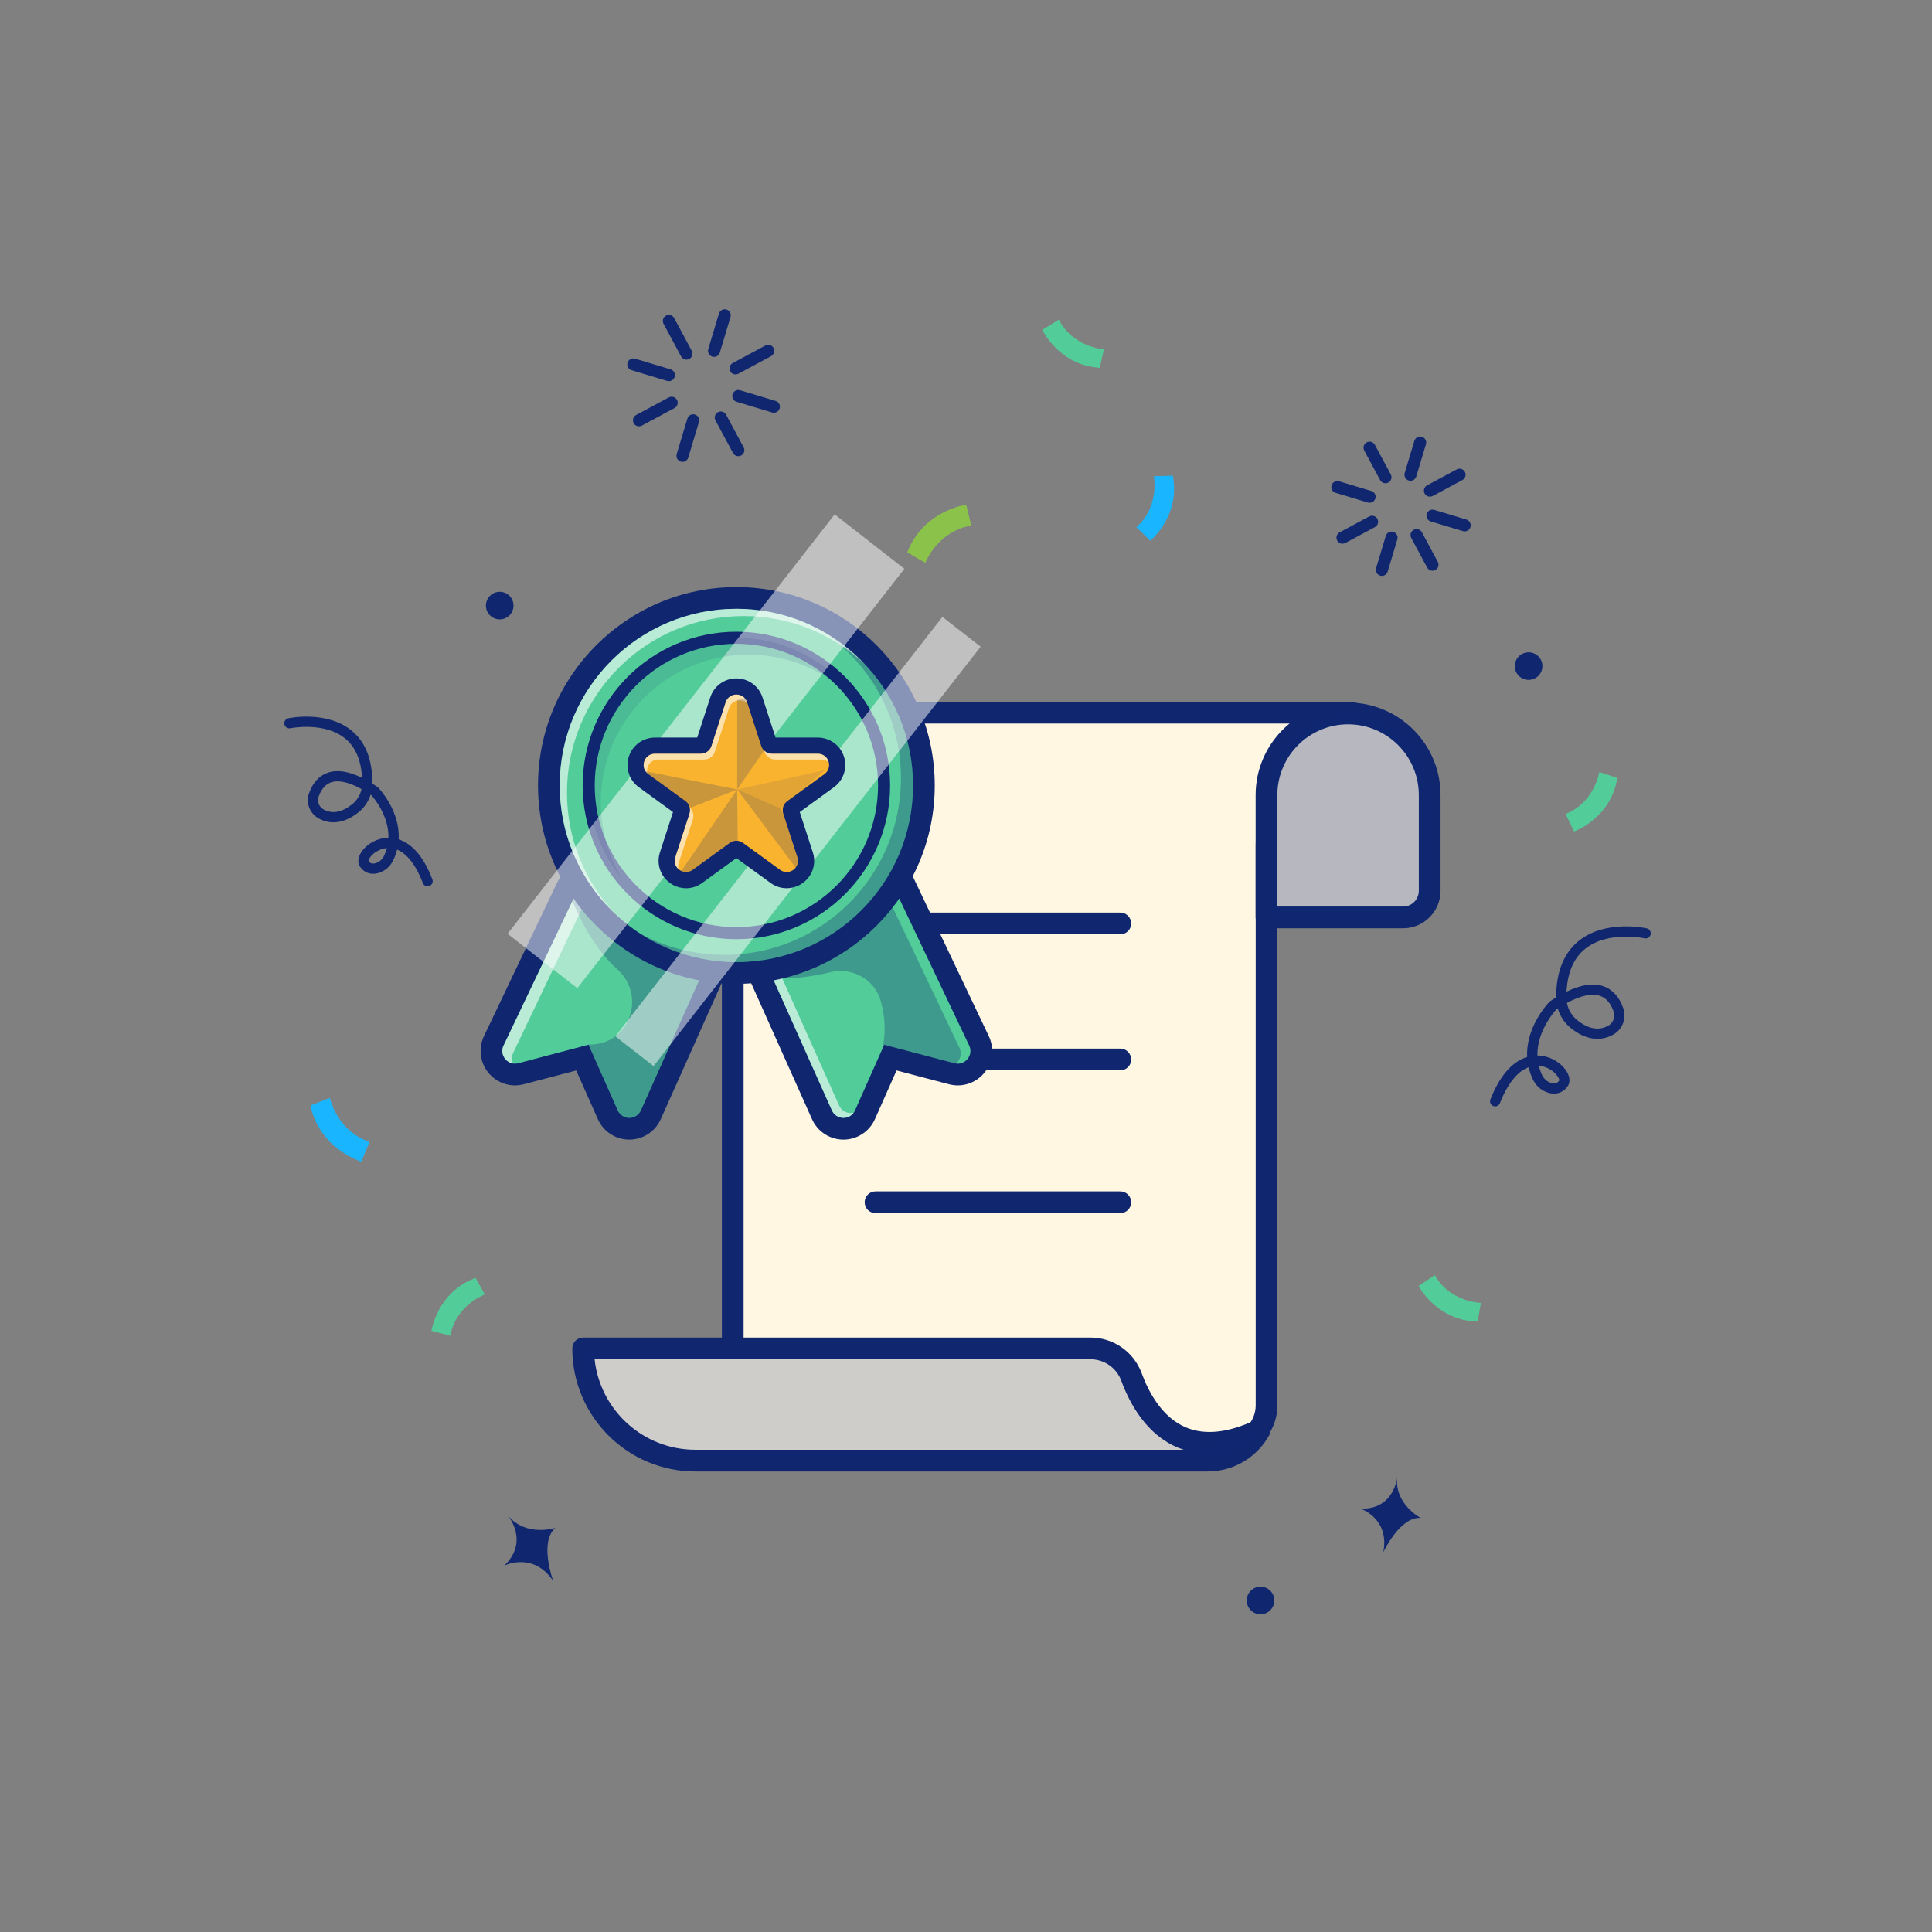 <svg width="202" height="202" viewBox="0 0 202 202" fill="none" xmlns="http://www.w3.org/2000/svg">
<rect x="0" y="0" width="202" height="202" fill="#808080" stroke="none"/>
<path d="M76.611 148.45V86.801C76.611 80.015 82.112 74.514 88.897 74.514H141.304L136.827 78.509C135.442 79.745 134.334 81.259 133.576 82.953C132.817 84.647 132.425 86.482 132.425 88.337V146.933C132.425 148.09 131.965 149.199 131.148 150.016C130.33 150.834 129.221 151.293 128.064 151.293H85.853L76.611 148.45Z" fill="#FFF7E1"/>
<path d="M128.064 152.43H85.853C85.74 152.43 85.627 152.413 85.519 152.379L76.277 149.536C76.044 149.464 75.841 149.32 75.697 149.125C75.552 148.929 75.475 148.693 75.475 148.45V86.801C75.475 79.4 81.496 73.378 88.897 73.378H141.304C141.535 73.378 141.759 73.448 141.949 73.579C142.139 73.709 142.284 73.894 142.366 74.109C142.448 74.325 142.463 74.56 142.408 74.783C142.354 75.007 142.233 75.209 142.061 75.362L137.584 79.357C136.319 80.486 135.307 81.87 134.614 83.418C133.921 84.965 133.562 86.642 133.561 88.337V146.933C133.56 148.39 132.98 149.787 131.949 150.818C130.919 151.848 129.522 152.428 128.064 152.43ZM86.024 150.157H128.064C128.919 150.156 129.739 149.816 130.343 149.212C130.948 148.607 131.288 147.788 131.289 146.933V88.337C131.29 86.322 131.716 84.329 132.54 82.489C133.364 80.649 134.567 79.004 136.071 77.661L138.324 75.651H88.897C82.749 75.651 77.747 80.653 77.747 86.801V147.61L86.024 150.157Z" fill="#102770"/>
<path d="M117.133 97.689H91.54C91.239 97.689 90.95 97.569 90.737 97.356C90.524 97.143 90.404 96.854 90.404 96.553C90.404 96.251 90.524 95.962 90.737 95.749C90.95 95.536 91.239 95.416 91.54 95.416H117.133C117.435 95.416 117.724 95.536 117.937 95.749C118.15 95.962 118.269 96.251 118.269 96.553C118.269 96.854 118.15 97.143 117.937 97.356C117.724 97.569 117.435 97.689 117.133 97.689ZM117.133 111.907H91.54C91.239 111.907 90.95 111.788 90.737 111.575C90.524 111.362 90.404 111.073 90.404 110.771C90.404 110.47 90.524 110.181 90.737 109.968C90.95 109.755 91.239 109.635 91.54 109.635H117.133C117.435 109.635 117.724 109.755 117.937 109.968C118.15 110.181 118.269 110.47 118.269 110.771C118.269 111.073 118.15 111.362 117.937 111.575C117.724 111.788 117.435 111.907 117.133 111.907ZM117.133 126.837H91.54C91.239 126.837 90.95 126.717 90.737 126.504C90.524 126.291 90.404 126.002 90.404 125.7C90.404 125.399 90.524 125.11 90.737 124.897C90.95 124.684 91.239 124.564 91.54 124.564H117.133C117.435 124.564 117.724 124.684 117.937 124.897C118.15 125.11 118.269 125.399 118.269 125.7C118.269 126.002 118.15 126.291 117.937 126.504C117.724 126.717 117.435 126.837 117.133 126.837Z" fill="#102770"/>
<path d="M132.418 95.922H146.698C147.064 95.922 147.425 95.85 147.763 95.71C148.1 95.571 148.407 95.366 148.665 95.108C148.924 94.849 149.128 94.543 149.268 94.205C149.408 93.868 149.48 93.506 149.48 93.141V83.126C149.48 82.005 149.259 80.896 148.831 79.861C148.402 78.826 147.774 77.886 146.981 77.093C146.189 76.301 145.249 75.673 144.214 75.244C143.179 74.815 142.069 74.595 140.949 74.595H140.949C139.829 74.595 138.719 74.815 137.684 75.244C136.649 75.673 135.709 76.301 134.917 77.093C134.124 77.886 133.496 78.826 133.067 79.861C132.639 80.896 132.418 82.005 132.418 83.126V95.922Z" fill="#FFF7E1"/>
<path d="M146.698 97.058H132.418C132.269 97.058 132.121 97.029 131.983 96.972C131.845 96.915 131.72 96.831 131.615 96.726C131.509 96.62 131.425 96.495 131.368 96.357C131.311 96.219 131.282 96.072 131.282 95.922V83.126C131.282 77.795 135.618 73.458 140.949 73.458C146.28 73.458 150.616 77.795 150.616 83.126V93.141C150.615 94.179 150.202 95.175 149.467 95.91C148.733 96.644 147.737 97.057 146.698 97.058ZM133.554 94.786H146.698C147.134 94.785 147.553 94.612 147.861 94.304C148.17 93.995 148.343 93.577 148.344 93.141V83.126C148.344 79.048 145.027 75.731 140.949 75.731C136.872 75.731 133.554 79.048 133.554 83.126V94.786Z" fill="#102770"/>
<path d="M131.707 149.516C123.292 153.476 119.703 147.786 118.298 143.964C117.978 143.091 117.398 142.337 116.636 141.804C115.874 141.271 114.966 140.985 114.036 140.985H60.971V140.985C60.971 147.463 66.223 152.715 72.701 152.715H126.27C127.379 152.715 128.468 152.419 129.424 151.856C130.38 151.294 131.168 150.486 131.707 149.516Z" fill="#FFF7E1"/>
<path d="M126.27 153.852H72.701C65.606 153.852 59.835 148.08 59.835 140.985C59.835 140.836 59.864 140.688 59.921 140.55C59.978 140.412 60.062 140.287 60.167 140.182C60.273 140.076 60.398 139.992 60.536 139.935C60.674 139.878 60.822 139.849 60.971 139.849H114.036C115.198 139.852 116.331 140.211 117.283 140.876C118.236 141.542 118.962 142.483 119.365 143.573C120.109 145.599 121.526 148.231 124.046 149.265C126.005 150.069 128.42 149.808 131.223 148.488C131.441 148.386 131.685 148.355 131.921 148.4C132.157 148.446 132.373 148.565 132.537 148.74C132.701 148.916 132.806 149.139 132.835 149.377C132.864 149.616 132.817 149.858 132.7 150.068C132.063 151.214 131.131 152.17 130 152.835C128.87 153.5 127.582 153.851 126.27 153.852ZM62.168 142.121C62.736 147.431 67.243 151.579 72.701 151.579H123.758C123.564 151.516 123.372 151.445 123.183 151.368C119.898 150.02 118.134 146.811 117.232 144.356C116.99 143.702 116.555 143.138 115.984 142.738C115.413 142.339 114.733 142.124 114.036 142.121H62.168Z" fill="#102770"/>
<path opacity="0.3" d="M132.418 95.922H146.698C147.064 95.922 147.425 95.85 147.763 95.71C148.1 95.571 148.407 95.366 148.665 95.108C148.924 94.849 149.128 94.543 149.268 94.205C149.408 93.868 149.48 93.506 149.48 93.141V83.126C149.48 82.005 149.259 80.896 148.831 79.861C148.402 78.826 147.774 77.886 146.981 77.093C146.189 76.301 145.249 75.673 144.214 75.244C143.179 74.815 142.069 74.595 140.949 74.595H140.949C139.829 74.595 138.719 74.815 137.684 75.244C136.649 75.673 135.709 76.301 134.917 77.093C134.124 77.886 133.496 78.826 133.067 79.861C132.639 80.896 132.418 82.005 132.418 83.126V95.922Z" fill="#102770"/>
<path opacity="0.2" d="M131.707 149.516C123.292 153.476 119.703 147.786 118.298 143.964C117.978 143.091 117.398 142.337 116.636 141.804C115.874 141.271 114.966 140.985 114.036 140.985H60.971V140.985C60.971 147.463 66.223 152.715 72.701 152.715H126.27C127.379 152.715 128.468 152.419 129.424 151.856C130.38 151.294 131.168 150.486 131.707 149.516Z" fill="#102770"/>
<path d="M65.796 118.014C65.319 118.018 64.852 117.881 64.451 117.621C64.051 117.361 63.737 116.989 63.546 116.552L60.89 110.575L54.477 112.263C54.269 112.318 54.055 112.345 53.84 112.346C53.425 112.344 53.017 112.237 52.655 112.036C52.292 111.834 51.986 111.544 51.765 111.193C51.544 110.842 51.416 110.44 51.391 110.026C51.367 109.612 51.447 109.198 51.626 108.824L59.322 92.683C59.444 92.427 59.658 92.225 59.922 92.119C60.185 92.012 60.479 92.008 60.745 92.108L75.236 97.523C75.382 97.578 75.515 97.661 75.626 97.769C75.738 97.876 75.827 98.006 75.887 98.149C75.947 98.292 75.977 98.446 75.975 98.601C75.973 98.757 75.939 98.91 75.876 99.052L68.044 116.557C67.853 116.993 67.538 117.364 67.139 117.623C66.739 117.882 66.273 118.018 65.796 118.014H65.796Z" fill="#52CC99"/>
<path d="M60.348 93.172L74.839 98.588L67.007 116.093C66.903 116.327 66.732 116.526 66.517 116.665C66.302 116.804 66.051 116.878 65.795 116.878C65.539 116.878 65.288 116.803 65.073 116.663C64.858 116.523 64.689 116.324 64.585 116.09L61.536 109.23L54.187 111.164C54.074 111.194 53.957 111.209 53.84 111.21C52.911 111.21 52.22 110.22 52.652 109.311L60.348 93.172ZM60.348 90.9C59.919 90.9 59.498 91.021 59.135 91.25C58.772 91.48 58.481 91.807 58.296 92.194L50.6 108.333C50.34 108.881 50.221 109.486 50.257 110.092C50.292 110.698 50.481 111.285 50.804 111.799C51.127 112.312 51.575 112.736 52.106 113.03C52.636 113.325 53.233 113.48 53.84 113.482C54.152 113.482 54.464 113.441 54.766 113.361L60.244 111.92L62.508 117.013C62.79 117.649 63.251 118.189 63.834 118.568C64.416 118.947 65.097 119.149 65.792 119.15C66.487 119.151 67.168 118.951 67.752 118.573C68.336 118.195 68.797 117.656 69.082 117.021L76.913 99.516C77.04 99.232 77.107 98.926 77.111 98.615C77.115 98.305 77.055 97.997 76.935 97.71C76.815 97.424 76.638 97.165 76.414 96.95C76.191 96.735 75.925 96.567 75.634 96.459L61.143 91.044C60.889 90.948 60.62 90.9 60.348 90.9Z" fill="#102770"/>
<path opacity="0.6" d="M53.662 110.069L61.358 93.93L74.693 98.913L74.839 98.588L60.347 93.172L52.652 109.311C52.249 110.158 52.823 111.072 53.655 111.193C53.572 111.017 53.529 110.825 53.531 110.63C53.532 110.436 53.577 110.244 53.662 110.069Z" fill="white"/>
<path opacity="0.3" d="M60.347 93.172L59.841 94.234C60.457 95.527 61.845 98.929 64.568 101.376C67.572 104.075 65.856 109.126 61.819 109.207C61.709 109.209 61.597 109.209 61.484 109.206L61.48 109.245L61.535 109.23L64.585 116.09C65.051 117.139 66.538 117.141 67.007 116.093L74.839 98.588L60.347 93.172Z" fill="#102770"/>
<path d="M88.188 118.014C87.712 118.018 87.245 117.882 86.846 117.623C86.446 117.364 86.131 116.993 85.94 116.557L78.109 99.052C77.986 98.778 77.977 98.467 78.082 98.187C78.188 97.907 78.4 97.679 78.673 97.555L92.699 91.13C92.971 91.005 93.28 90.992 93.561 91.094C93.841 91.196 94.07 91.405 94.199 91.674L102.359 108.823C102.537 109.198 102.617 109.612 102.593 110.026C102.569 110.44 102.44 110.842 102.219 111.193C101.999 111.544 101.693 111.834 101.33 112.036C100.967 112.237 100.56 112.344 100.145 112.346C99.93 112.346 99.716 112.318 99.508 112.263L93.095 110.575L90.439 116.552C90.248 116.989 89.933 117.361 89.533 117.621C89.133 117.881 88.665 118.018 88.188 118.014Z" fill="#52CC99"/>
<path d="M93.173 92.162L101.333 109.312C101.765 110.22 101.073 111.21 100.145 111.21C100.028 111.209 99.911 111.194 99.797 111.164L92.449 109.23L89.4 116.09C89.296 116.325 89.126 116.524 88.912 116.663C88.697 116.803 88.446 116.878 88.19 116.878C87.933 116.878 87.683 116.804 87.467 116.665C87.252 116.526 87.082 116.327 86.978 116.093L79.146 98.588L93.173 92.162ZM93.171 89.889C92.845 89.89 92.523 89.96 92.226 90.096L78.199 96.522C77.655 96.771 77.231 97.226 77.019 97.786C76.808 98.347 76.827 98.969 77.072 99.516L84.903 117.021C85.187 117.656 85.649 118.195 86.233 118.573C86.816 118.951 87.497 119.151 88.192 119.151C88.888 119.15 89.568 118.947 90.151 118.568C90.734 118.189 91.194 117.649 91.477 117.014L93.74 111.92L99.219 113.362C99.521 113.441 99.832 113.482 100.145 113.482C100.752 113.48 101.348 113.325 101.879 113.031C102.409 112.737 102.857 112.313 103.18 111.8C103.503 111.286 103.692 110.699 103.727 110.094C103.763 109.488 103.645 108.883 103.385 108.335L95.225 91.186C95.04 90.798 94.749 90.47 94.385 90.241C94.022 90.011 93.601 89.889 93.171 89.889Z" fill="#102770"/>
<path opacity="0.6" d="M87.735 115.588L79.962 98.214L79.146 98.588L86.977 116.093C87.406 117.051 88.684 117.129 89.256 116.334C88.956 116.409 88.638 116.375 88.36 116.238C88.082 116.102 87.86 115.872 87.735 115.588Z" fill="white"/>
<path opacity="0.3" d="M101.459 109.958C101.461 109.93 101.464 109.902 101.464 109.874C101.464 109.902 101.461 109.93 101.459 109.958ZM101.434 110.145C101.441 110.115 101.448 110.086 101.452 110.055C101.448 110.086 101.441 110.116 101.434 110.145ZM101.357 110.395C101.343 110.429 101.326 110.462 101.308 110.495C101.326 110.462 101.343 110.429 101.357 110.395ZM101.383 110.325C101.395 110.294 101.407 110.262 101.416 110.23C101.407 110.262 101.395 110.294 101.383 110.325ZM101.449 109.688C101.453 109.714 101.453 109.739 101.456 109.764C101.453 109.739 101.453 109.714 101.449 109.688ZM99.927 111.188C100.17 111.005 100.343 110.743 100.415 110.447C100.487 110.151 100.455 109.839 100.323 109.564L92.245 92.588L79.146 98.588L80.805 102.295C81.783 102.337 84.072 102.335 86.792 101.653C89.11 101.071 91.494 102.418 92.11 104.727C92.495 106.171 92.67 107.873 92.263 109.649L92.449 109.23L99.797 111.164C100.021 111.223 100.256 111.223 100.48 111.162C100.299 111.21 100.111 111.219 99.927 111.188ZM101.406 109.5C101.412 109.521 101.415 109.542 101.421 109.562C101.415 109.542 101.412 109.521 101.406 109.5ZM100.941 110.932C100.899 110.964 100.856 110.994 100.811 111.021C100.856 110.994 100.899 110.964 100.941 110.932ZM101.211 110.652C101.235 110.619 101.258 110.585 101.279 110.55C101.258 110.585 101.235 110.619 101.211 110.652ZM100.96 110.917C100.998 110.886 101.034 110.854 101.069 110.819C101.034 110.854 100.998 110.886 100.96 110.917ZM101.094 110.794C101.125 110.761 101.155 110.727 101.182 110.691C101.154 110.727 101.125 110.761 101.094 110.794ZM100.799 111.028C100.751 111.056 100.702 111.081 100.651 111.103C100.702 111.081 100.751 111.056 100.799 111.028ZM100.645 111.105C100.592 111.128 100.537 111.146 100.481 111.162C100.537 111.147 100.592 111.128 100.645 111.105Z" fill="#102770"/>
<path d="M90.855 95.987C98.512 88.33 98.512 75.917 90.855 68.261C83.199 60.604 70.786 60.604 63.129 68.261C55.473 75.917 55.473 88.33 63.129 95.987C70.786 103.643 83.199 103.643 90.855 95.987Z" fill="#52CC99"/>
<path d="M76.992 63.655C87.192 63.655 95.461 71.924 95.461 82.124C95.461 92.324 87.192 100.592 76.992 100.592C66.792 100.592 58.523 92.324 58.523 82.124C58.523 71.924 66.792 63.655 76.992 63.655ZM76.992 61.382C65.555 61.382 56.251 70.687 56.251 82.124C56.251 93.56 65.555 102.865 76.992 102.865C88.429 102.865 97.734 93.56 97.734 82.124C97.734 70.687 88.429 61.382 76.992 61.382Z" fill="#102770"/>
<path opacity="0.3" d="M85.79 65.881C90.85 69.175 94.199 74.878 94.199 81.366C94.199 91.566 85.93 99.835 75.73 99.835C72.657 99.84 69.633 99.074 66.932 97.609C69.924 99.56 73.42 100.597 76.992 100.592C87.192 100.592 95.461 92.324 95.461 82.124C95.461 75.109 91.55 69.007 85.79 65.881Z" fill="#102770"/>
<path opacity="0.6" d="M59.281 82.881C59.281 72.681 67.55 64.412 77.75 64.412C82.463 64.407 86.999 66.211 90.421 69.452C87.054 65.885 82.285 63.655 76.992 63.655C66.792 63.655 58.523 71.924 58.523 82.124C58.523 87.416 60.753 92.186 64.321 95.553C61.08 92.13 59.276 87.595 59.281 82.881Z" fill="white"/>
<path d="M76.992 97.566C85.521 97.566 92.435 90.652 92.435 82.124C92.435 73.595 85.521 66.681 76.992 66.681C68.464 66.681 61.55 73.595 61.55 82.124C61.55 90.652 68.464 97.566 76.992 97.566Z" fill="#52CC99"/>
<path d="M76.992 98.197C68.129 98.197 60.918 90.987 60.918 82.124C60.918 73.261 68.129 66.05 76.992 66.05C85.856 66.05 93.066 73.261 93.066 82.124C93.066 90.987 85.856 98.197 76.992 98.197ZM76.992 67.312C68.825 67.312 62.181 73.957 62.181 82.124C62.181 90.291 68.825 96.935 76.992 96.935C85.159 96.935 91.804 90.291 91.804 82.124C91.804 73.957 85.159 67.312 76.992 67.312Z" fill="#102770"/>
<path opacity="0.5" d="M94.559 59.47L87.267 53.783L53.067 97.634L60.359 103.321L94.559 59.47Z" fill="url(#paint0_linear)"/>
<path opacity="0.5" d="M102.531 67.616L98.535 64.499L64.335 108.35L68.332 111.467L102.531 67.616Z" fill="url(#paint1_linear)"/>
<path opacity="0.1" d="M62.812 83.891C62.812 75.362 69.726 68.448 78.255 68.448C80.53 68.446 82.778 68.948 84.837 69.918C86.895 70.887 88.714 72.301 90.161 74.057C87.445 69.633 82.564 66.681 76.992 66.681C68.464 66.681 61.55 73.595 61.55 82.124C61.544 85.714 62.795 89.193 65.086 91.958C63.595 89.531 62.808 86.739 62.812 83.891Z" fill="#102770"/>
<path d="M71.733 92.025C71.411 92.024 71.093 91.946 70.807 91.799C70.52 91.652 70.272 91.439 70.084 91.178C69.897 90.921 69.774 90.623 69.725 90.309C69.677 89.995 69.704 89.674 69.805 89.373L71.288 84.811C71.309 84.744 71.309 84.673 71.288 84.607C71.266 84.54 71.224 84.483 71.168 84.442L67.287 81.622C66.942 81.371 66.684 81.017 66.552 80.611C66.421 80.205 66.421 79.767 66.553 79.361C66.684 78.955 66.942 78.601 67.287 78.35C67.633 78.099 68.049 77.964 68.476 77.964H73.273C73.343 77.964 73.41 77.942 73.467 77.901C73.523 77.86 73.565 77.802 73.586 77.736L75.069 73.174C75.201 72.767 75.458 72.413 75.804 72.162C76.149 71.911 76.565 71.776 76.992 71.776C77.419 71.776 77.836 71.911 78.181 72.162C78.527 72.413 78.784 72.767 78.916 73.174L80.398 77.736C80.419 77.802 80.461 77.86 80.518 77.901C80.574 77.942 80.642 77.964 80.712 77.964H85.509C85.936 77.964 86.352 78.099 86.697 78.35C87.043 78.601 87.3 78.955 87.432 79.361C87.564 79.767 87.564 80.205 87.432 80.611C87.3 81.017 87.043 81.371 86.698 81.622L82.817 84.442C82.76 84.483 82.718 84.54 82.697 84.606C82.675 84.673 82.675 84.744 82.697 84.81L84.179 89.373C84.28 89.674 84.308 89.995 84.259 90.309C84.211 90.623 84.088 90.921 83.901 91.178C83.712 91.439 83.464 91.652 83.178 91.799C82.891 91.946 82.574 92.024 82.252 92.025C81.825 92.024 81.41 91.887 81.067 91.634L77.186 88.814C77.13 88.773 77.062 88.751 76.992 88.751C76.922 88.751 76.855 88.773 76.798 88.814L72.918 91.634C72.575 91.887 72.159 92.024 71.733 92.025H71.733Z" fill="#F9B32F"/>
<path d="M76.992 72.623C77.242 72.619 77.485 72.697 77.687 72.843C77.888 72.99 78.037 73.197 78.111 73.435L79.593 77.998C79.67 78.234 79.819 78.439 80.02 78.585C80.221 78.731 80.463 78.81 80.712 78.81H85.509C86.648 78.81 87.122 80.268 86.2 80.938L82.319 83.757C82.118 83.903 81.969 84.109 81.892 84.345C81.815 84.582 81.815 84.836 81.892 85.072L83.374 89.634C83.642 90.46 82.987 91.179 82.252 91.179C82.004 91.178 81.763 91.097 81.564 90.949L77.683 88.13C77.483 87.984 77.241 87.905 76.992 87.905C76.744 87.905 76.502 87.984 76.301 88.13L72.42 90.949C72.222 91.097 71.981 91.178 71.733 91.179C70.998 91.179 70.342 90.46 70.61 89.634L72.093 85.072C72.169 84.836 72.169 84.582 72.093 84.345C72.016 84.109 71.866 83.903 71.665 83.757L67.785 80.938C66.863 80.268 67.337 78.81 68.476 78.81H73.273C73.521 78.81 73.763 78.731 73.964 78.585C74.165 78.439 74.315 78.234 74.391 77.998L75.874 73.435C75.948 73.197 76.096 72.99 76.298 72.843C76.5 72.697 76.743 72.619 76.992 72.623ZM76.992 70.93C76.386 70.929 75.795 71.12 75.305 71.476C74.814 71.833 74.45 72.335 74.264 72.912L72.897 77.117H68.476C67.87 77.117 67.28 77.309 66.79 77.665C66.299 78.021 65.935 78.523 65.747 79.1C65.56 79.676 65.56 80.297 65.748 80.873C65.935 81.449 66.3 81.951 66.79 82.307L70.367 84.906L69 89.111C68.857 89.539 68.819 89.996 68.888 90.442C68.957 90.888 69.133 91.311 69.399 91.676C69.666 92.045 70.017 92.345 70.423 92.553C70.828 92.761 71.277 92.87 71.733 92.872C72.338 92.871 72.927 92.677 73.415 92.319L76.992 89.72L80.57 92.319C81.057 92.677 81.646 92.871 82.252 92.872C82.707 92.87 83.156 92.761 83.562 92.553C83.967 92.345 84.318 92.045 84.586 91.676C84.852 91.311 85.027 90.888 85.096 90.442C85.166 89.996 85.127 89.539 84.984 89.111L83.618 84.906L87.195 82.307C87.685 81.951 88.05 81.449 88.237 80.873C88.424 80.296 88.424 79.676 88.237 79.1C88.05 78.523 87.685 78.021 87.195 77.665C86.705 77.309 86.114 77.117 85.509 77.117H81.087L79.721 72.912C79.534 72.335 79.17 71.833 78.68 71.476C78.189 71.12 77.599 70.929 76.992 70.93Z" fill="#102770"/>
<path opacity="0.6" d="M79.942 78.602C80.019 78.838 80.168 79.044 80.369 79.19C80.57 79.336 80.812 79.415 81.061 79.415H85.858C86.152 79.411 86.436 79.521 86.652 79.722C86.536 79.23 86.12 78.81 85.509 78.81H80.712C80.411 78.81 80.122 78.694 79.904 78.487L79.942 78.602ZM70.959 90.239L72.442 85.677C72.511 85.463 72.517 85.234 72.46 85.016C72.402 84.799 72.284 84.603 72.118 84.451C72.166 84.656 72.157 84.871 72.093 85.072L70.61 89.634C70.538 89.846 70.529 90.075 70.585 90.292C70.641 90.509 70.76 90.705 70.926 90.855C70.882 90.65 70.893 90.438 70.959 90.239ZM68.825 79.415H73.622C73.87 79.415 74.112 79.336 74.313 79.19C74.514 79.044 74.663 78.838 74.74 78.602L76.223 74.04C76.507 73.164 77.564 72.997 78.144 73.538L78.111 73.435C77.759 72.352 76.226 72.352 75.874 73.435L74.391 77.997C74.315 78.234 74.165 78.439 73.964 78.585C73.763 78.731 73.521 78.81 73.273 78.81H68.476C67.386 78.81 66.909 80.141 67.675 80.844C67.533 80.17 68.004 79.415 68.825 79.415Z" fill="white"/>
<path opacity="0.2" d="M77.075 73.188V82.541L79.851 78.535L77.921 72.994L77.075 73.188Z" fill="#102770"/>
<path opacity="0.2" d="M77.075 82.541L71.242 91.05L71.903 91.625L77.135 88.136L77.075 82.541Z" fill="#102770"/>
<path opacity="0.2" d="M67.358 80.614L77.075 82.541L72.256 84.427L67.358 80.614Z" fill="#102770"/>
<path opacity="0.2" d="M77.075 82.541L83.579 91.235L83.386 88.918L81.66 84.559L77.075 82.541Z" fill="#102770"/>
<path opacity="0.1" d="M77.075 82.541L86.245 80.524L81.66 84.559L77.075 82.541Z" fill="#102770"/>
<path d="M44.709 92.67C44.601 92.669 44.495 92.637 44.406 92.575C44.317 92.514 44.249 92.427 44.211 92.326C43.498 90.459 42.56 89.261 41.518 88.835C41.424 89.207 41.294 89.57 41.13 89.918C40.809 90.601 40.228 91.099 39.538 91.285C38.773 91.491 38.106 91.263 37.659 90.643C37.389 90.269 37.401 89.757 37.691 89.238C38.157 88.404 39.289 87.608 40.612 87.596C40.68 85.296 39.077 83.421 38.821 83.136C38.797 83.12 38.773 83.104 38.749 83.088C38.517 83.823 38.069 84.471 37.462 84.947C36.028 86.076 34.583 86.284 33.283 85.549C32.839 85.294 32.498 84.892 32.321 84.411C32.144 83.931 32.142 83.404 32.316 82.922C32.706 81.818 33.397 81.075 34.315 80.776C35.28 80.46 36.464 80.646 37.85 81.327C37.765 79.494 37.178 78.116 36.1 77.226C33.924 75.429 30.401 76.135 30.366 76.143C30.227 76.171 30.083 76.144 29.965 76.067C29.847 75.989 29.764 75.868 29.735 75.73C29.706 75.591 29.733 75.447 29.81 75.329C29.887 75.21 30.009 75.127 30.147 75.098C30.311 75.064 34.199 74.277 36.775 76.4C38.229 77.598 38.953 79.459 38.927 81.932C39.106 82.044 39.288 82.163 39.473 82.289C39.503 82.31 39.531 82.334 39.556 82.36C39.67 82.479 41.849 84.793 41.683 87.76C42.819 88.125 44.161 89.201 45.208 91.946C45.238 92.026 45.249 92.114 45.239 92.199C45.228 92.285 45.197 92.367 45.148 92.438C45.099 92.51 45.034 92.568 44.957 92.608C44.881 92.648 44.795 92.669 44.709 92.67ZM40.455 88.669C40.287 88.684 40.12 88.717 39.959 88.767C38.983 89.064 38.487 89.836 38.533 90.036C38.654 90.199 38.843 90.367 39.26 90.254C39.647 90.15 39.977 89.862 40.164 89.464C40.284 89.208 40.382 88.942 40.455 88.669ZM35.295 81.694C35.075 81.691 34.856 81.724 34.646 81.79C34.047 81.986 33.602 82.486 33.322 83.278C33.233 83.523 33.232 83.792 33.321 84.037C33.41 84.283 33.583 84.489 33.809 84.62C34.713 85.132 35.721 84.96 36.802 84.108C37.313 83.708 37.666 83.14 37.8 82.505C36.829 81.968 35.983 81.694 35.295 81.694ZM156.324 115.679C156.237 115.679 156.151 115.657 156.074 115.616C155.998 115.576 155.932 115.517 155.883 115.445C155.834 115.373 155.804 115.29 155.794 115.204C155.784 115.117 155.796 115.03 155.828 114.949C156.991 112.003 158.451 110.877 159.672 110.511C159.514 107.323 161.889 104.861 162.012 104.735C162.038 104.709 162.066 104.686 162.097 104.665C162.303 104.528 162.505 104.398 162.705 104.277V104.227C162.713 101.588 163.515 99.614 165.086 98.358C167.866 96.136 172.001 97.024 172.176 97.063C172.314 97.094 172.434 97.178 172.51 97.298C172.586 97.417 172.611 97.562 172.58 97.7C172.55 97.838 172.465 97.958 172.346 98.034C172.227 98.11 172.082 98.136 171.944 98.105C171.885 98.092 168.119 97.297 165.749 99.195C164.55 100.155 163.892 101.663 163.787 103.684C165.3 102.95 166.585 102.757 167.622 103.109C168.592 103.438 169.317 104.236 169.718 105.415C169.895 105.926 169.887 106.483 169.694 106.988C169.501 107.493 169.137 107.915 168.664 108.177C167.283 108.939 165.756 108.705 164.25 107.502C163.587 106.972 163.106 106.249 162.872 105.433C162.828 105.461 162.784 105.49 162.739 105.52C162.469 105.814 160.688 107.851 160.746 110.358C162.169 110.373 163.377 111.24 163.866 112.139C164.163 112.687 164.17 113.221 163.886 113.607C163.409 114.252 162.705 114.484 161.902 114.258C161.173 114.053 160.565 113.518 160.234 112.791C160.057 112.404 159.919 112.001 159.823 111.587C158.88 111.932 157.776 112.921 156.821 115.341C156.781 115.44 156.713 115.526 156.624 115.586C156.536 115.646 156.431 115.679 156.324 115.679ZM160.888 111.434C160.965 111.748 161.071 112.054 161.205 112.348C161.406 112.789 161.766 113.111 162.191 113.231C162.662 113.364 162.878 113.175 163.027 112.973C163.092 112.792 162.62 111.974 161.623 111.596C161.387 111.507 161.139 111.452 160.888 111.434ZM163.831 104.861C163.966 105.573 164.351 106.214 164.917 106.668C166.075 107.593 167.162 107.787 168.149 107.243C168.402 107.1 168.596 106.874 168.698 106.602C168.801 106.331 168.804 106.033 168.708 105.759C168.413 104.893 167.933 104.341 167.279 104.119C166.436 103.833 165.259 104.089 163.831 104.861ZM147.473 50.269C147.411 50.269 147.35 50.26 147.291 50.242C147.131 50.194 146.996 50.084 146.917 49.937C146.837 49.789 146.82 49.616 146.868 49.456L147.88 46.091C147.904 46.012 147.943 45.938 147.995 45.873C148.048 45.809 148.112 45.756 148.185 45.717C148.258 45.677 148.338 45.653 148.421 45.644C148.503 45.636 148.587 45.644 148.666 45.668C148.746 45.692 148.82 45.731 148.884 45.783C148.948 45.836 149.001 45.901 149.041 45.974C149.08 46.047 149.104 46.127 149.113 46.209C149.121 46.292 149.113 46.375 149.089 46.455L148.077 49.819C148.038 49.949 147.958 50.063 147.849 50.144C147.741 50.225 147.609 50.269 147.473 50.269ZM144.483 60.211C144.422 60.21 144.36 60.201 144.301 60.184C144.141 60.135 144.006 60.026 143.927 59.878C143.848 59.731 143.83 59.558 143.878 59.397L144.89 56.033C144.914 55.953 144.953 55.879 145.006 55.815C145.058 55.751 145.123 55.697 145.196 55.658C145.269 55.619 145.349 55.594 145.431 55.586C145.514 55.577 145.597 55.585 145.677 55.609C145.756 55.633 145.83 55.672 145.894 55.725C145.959 55.777 146.012 55.842 146.051 55.915C146.09 55.988 146.115 56.068 146.123 56.151C146.131 56.233 146.123 56.317 146.099 56.396L145.088 59.761C145.049 59.891 144.969 60.005 144.86 60.086C144.751 60.166 144.619 60.21 144.483 60.211ZM149.509 51.931C149.368 51.931 149.231 51.885 149.12 51.798C149.009 51.712 148.93 51.591 148.896 51.454C148.862 51.318 148.874 51.174 148.931 51.045C148.987 50.917 149.085 50.811 149.209 50.744L152.304 49.08C152.377 49.041 152.457 49.016 152.539 49.008C152.622 49 152.705 49.008 152.785 49.032C152.864 49.055 152.938 49.095 153.002 49.147C153.066 49.2 153.12 49.264 153.159 49.337C153.198 49.41 153.223 49.49 153.231 49.573C153.239 49.655 153.231 49.739 153.207 49.818C153.184 49.897 153.144 49.971 153.092 50.035C153.039 50.1 152.975 50.153 152.902 50.192L149.807 51.856C149.715 51.906 149.613 51.931 149.509 51.931ZM140.365 56.847C140.224 56.847 140.088 56.8 139.977 56.714C139.866 56.627 139.787 56.506 139.752 56.37C139.718 56.234 139.73 56.09 139.787 55.961C139.844 55.832 139.942 55.726 140.066 55.66L143.16 53.996C143.308 53.917 143.481 53.899 143.641 53.947C143.801 53.996 143.936 54.106 144.015 54.253C144.094 54.401 144.112 54.574 144.063 54.734C144.015 54.894 143.905 55.029 143.758 55.108L140.663 56.772C140.572 56.821 140.469 56.847 140.365 56.847ZM153.137 55.558C153.075 55.558 153.014 55.549 152.955 55.531L149.59 54.519C149.43 54.471 149.296 54.361 149.216 54.214C149.137 54.066 149.12 53.894 149.168 53.733C149.216 53.573 149.326 53.438 149.473 53.359C149.621 53.28 149.793 53.262 149.954 53.31L153.318 54.322C153.463 54.365 153.588 54.46 153.669 54.588C153.751 54.716 153.783 54.868 153.761 55.018C153.739 55.168 153.664 55.305 153.549 55.404C153.435 55.503 153.288 55.558 153.137 55.558ZM143.195 52.568C143.134 52.568 143.072 52.559 143.013 52.542L139.649 51.53C139.489 51.481 139.354 51.372 139.275 51.224C139.196 51.077 139.178 50.904 139.226 50.744C139.275 50.583 139.384 50.449 139.532 50.37C139.679 50.29 139.852 50.273 140.012 50.321L143.377 51.332C143.522 51.376 143.647 51.47 143.728 51.598C143.809 51.726 143.842 51.879 143.82 52.029C143.798 52.179 143.723 52.316 143.608 52.415C143.493 52.514 143.347 52.568 143.195 52.568ZM149.774 59.676C149.66 59.677 149.548 59.646 149.45 59.587C149.351 59.529 149.271 59.445 149.217 59.344L147.554 56.249C147.514 56.176 147.49 56.096 147.481 56.014C147.473 55.931 147.481 55.848 147.505 55.768C147.529 55.689 147.568 55.615 147.62 55.551C147.673 55.486 147.737 55.433 147.81 55.394C147.884 55.355 147.964 55.33 148.046 55.322C148.129 55.313 148.212 55.322 148.291 55.345C148.371 55.369 148.445 55.409 148.509 55.461C148.573 55.514 148.626 55.578 148.666 55.651L150.329 58.746C150.381 58.842 150.407 58.95 150.404 59.059C150.402 59.169 150.371 59.275 150.315 59.369C150.259 59.463 150.18 59.54 150.085 59.594C149.99 59.648 149.883 59.676 149.774 59.676ZM144.858 50.533C144.744 50.533 144.632 50.502 144.534 50.443C144.436 50.385 144.356 50.301 144.302 50.2L142.638 47.106C142.559 46.958 142.541 46.785 142.589 46.625C142.638 46.465 142.748 46.33 142.895 46.251C143.043 46.172 143.215 46.154 143.376 46.202C143.536 46.251 143.671 46.361 143.75 46.508L145.414 49.603C145.465 49.699 145.491 49.807 145.489 49.916C145.486 50.025 145.456 50.131 145.4 50.225C145.344 50.319 145.264 50.396 145.169 50.45C145.075 50.504 144.967 50.533 144.858 50.533ZM74.657 37.315C74.596 37.315 74.534 37.305 74.475 37.288C74.315 37.239 74.18 37.13 74.101 36.982C74.022 36.835 74.004 36.662 74.052 36.501L75.169 32.786C75.218 32.626 75.328 32.491 75.475 32.412C75.622 32.333 75.795 32.315 75.956 32.364C76.116 32.412 76.251 32.522 76.33 32.669C76.409 32.817 76.427 32.989 76.379 33.15L75.262 36.865C75.222 36.995 75.143 37.109 75.034 37.19C74.925 37.271 74.793 37.314 74.657 37.315ZM71.356 48.291C71.295 48.291 71.234 48.282 71.174 48.264C71.014 48.216 70.879 48.106 70.8 47.959C70.721 47.811 70.703 47.638 70.752 47.478L71.869 43.763C71.892 43.684 71.932 43.61 71.984 43.545C72.037 43.481 72.101 43.428 72.174 43.389C72.247 43.349 72.327 43.325 72.41 43.317C72.492 43.308 72.576 43.316 72.655 43.34C72.734 43.364 72.808 43.403 72.873 43.456C72.937 43.508 72.99 43.573 73.029 43.646C73.069 43.719 73.093 43.799 73.101 43.881C73.11 43.964 73.102 44.047 73.078 44.127L71.961 47.841C71.922 47.971 71.842 48.085 71.733 48.166C71.624 48.247 71.492 48.291 71.356 48.291ZM76.905 39.15C76.764 39.15 76.628 39.103 76.517 39.017C76.406 38.93 76.327 38.809 76.292 38.673C76.258 38.537 76.27 38.393 76.327 38.264C76.384 38.135 76.482 38.029 76.606 37.963L80.022 36.126C80.095 36.086 80.175 36.062 80.258 36.053C80.34 36.045 80.424 36.053 80.503 36.077C80.582 36.101 80.656 36.14 80.721 36.193C80.785 36.245 80.838 36.31 80.877 36.383C80.917 36.456 80.941 36.536 80.949 36.618C80.958 36.701 80.95 36.784 80.926 36.864C80.902 36.943 80.863 37.017 80.81 37.081C80.758 37.145 80.693 37.199 80.62 37.238L77.203 39.075C77.112 39.124 77.009 39.15 76.905 39.15ZM66.809 44.578C66.669 44.578 66.532 44.531 66.421 44.444C66.31 44.358 66.231 44.237 66.197 44.1C66.162 43.964 66.175 43.82 66.231 43.691C66.288 43.563 66.386 43.457 66.51 43.39L69.927 41.553C70 41.514 70.08 41.489 70.162 41.481C70.245 41.473 70.328 41.481 70.407 41.505C70.487 41.529 70.561 41.568 70.625 41.62C70.689 41.673 70.743 41.737 70.782 41.81C70.821 41.883 70.846 41.963 70.854 42.046C70.862 42.128 70.854 42.212 70.83 42.291C70.806 42.37 70.767 42.444 70.715 42.508C70.662 42.573 70.597 42.626 70.525 42.665L67.108 44.502C67.016 44.552 66.914 44.578 66.809 44.578ZM80.911 43.154C80.849 43.154 80.788 43.145 80.729 43.128L77.014 42.01C76.935 41.986 76.861 41.947 76.796 41.895C76.732 41.842 76.679 41.778 76.64 41.705C76.6 41.632 76.576 41.552 76.568 41.469C76.559 41.387 76.567 41.303 76.591 41.224C76.615 41.145 76.654 41.071 76.707 41.006C76.759 40.942 76.824 40.889 76.897 40.85C76.97 40.81 77.05 40.786 77.132 40.778C77.215 40.769 77.298 40.777 77.377 40.801L81.093 41.918C81.238 41.962 81.362 42.056 81.444 42.184C81.525 42.312 81.557 42.465 81.535 42.615C81.513 42.765 81.438 42.902 81.324 43.001C81.209 43.1 81.062 43.154 80.911 43.154ZM69.935 39.853C69.873 39.853 69.812 39.844 69.753 39.827L66.038 38.709C65.958 38.686 65.884 38.646 65.82 38.594C65.756 38.541 65.703 38.477 65.663 38.404C65.624 38.331 65.6 38.251 65.591 38.168C65.583 38.086 65.591 38.003 65.615 37.923C65.639 37.844 65.678 37.77 65.73 37.706C65.783 37.641 65.847 37.588 65.92 37.549C65.993 37.51 66.073 37.485 66.156 37.477C66.238 37.468 66.322 37.476 66.401 37.5L70.116 38.617C70.261 38.661 70.386 38.755 70.467 38.883C70.548 39.011 70.581 39.164 70.559 39.314C70.537 39.464 70.462 39.601 70.347 39.7C70.233 39.799 70.086 39.853 69.935 39.853ZM77.198 47.701C77.084 47.702 76.972 47.671 76.874 47.612C76.775 47.554 76.695 47.47 76.641 47.369L74.804 43.952C74.725 43.805 74.708 43.632 74.756 43.471C74.804 43.311 74.914 43.177 75.062 43.097C75.209 43.018 75.382 43.001 75.542 43.049C75.703 43.097 75.837 43.207 75.916 43.354L77.753 46.771C77.805 46.867 77.831 46.975 77.828 47.084C77.826 47.194 77.795 47.3 77.739 47.394C77.683 47.488 77.604 47.565 77.509 47.619C77.414 47.673 77.307 47.701 77.198 47.701ZM71.77 37.606C71.656 37.606 71.544 37.575 71.446 37.517C71.348 37.458 71.268 37.374 71.214 37.273L69.377 33.857C69.298 33.709 69.28 33.536 69.328 33.376C69.377 33.215 69.487 33.081 69.634 33.002C69.782 32.922 69.954 32.905 70.115 32.953C70.275 33.001 70.41 33.111 70.489 33.259L72.326 36.676C72.377 36.772 72.403 36.88 72.401 36.989C72.398 37.098 72.368 37.205 72.312 37.298C72.256 37.392 72.176 37.47 72.082 37.523C71.987 37.577 71.879 37.606 71.77 37.606ZM53.091 158.435C53.091 158.435 55.394 161.151 52.722 163.693C52.722 163.693 55.728 162.182 57.836 165.289C57.836 165.289 56.34 161.203 58.073 159.75C58.073 159.75 54.98 160.746 53.091 158.435Z" fill="#102770"/>
<path d="M132.814 168.357C133.377 167.793 133.377 166.88 132.814 166.316C132.25 165.753 131.337 165.753 130.773 166.316C130.21 166.88 130.21 167.793 130.773 168.357C131.337 168.92 132.25 168.92 132.814 168.357Z" fill="#102770"/>
<path d="M146.081 154.443C146.081 154.443 145.791 157.838 142.262 157.74C142.262 157.74 145.316 158.761 144.63 162.289C144.63 162.289 146.394 158.516 148.55 158.712C148.55 158.712 145.787 157.285 146.081 154.443Z" fill="#102770"/>
<path d="M160.373 70.978C161.109 70.674 161.459 69.83 161.154 69.093C160.849 68.357 160.005 68.008 159.269 68.313C158.533 68.618 158.183 69.462 158.488 70.198C158.793 70.934 159.637 71.283 160.373 70.978Z" fill="#102770"/>
<path d="M94.863 57.754L96.748 58.846C96.748 58.846 98.007 55.536 101.554 54.95L101.018 52.775C101.018 52.775 96.547 53.358 94.863 57.754Z" fill="#8BC34A"/>
<path d="M32.455 115.585L34.485 114.794C34.485 114.794 35.223 118.258 38.638 119.381L37.775 121.448C37.775 121.448 33.447 120.186 32.455 115.585Z" fill="#19B5FE"/>
<path d="M154.49 138.171L154.839 136.22C154.839 136.22 151.617 136.172 150.013 133.321L148.32 134.456C148.32 134.456 150.209 138.097 154.49 138.171Z" fill="#52CC99"/>
<path d="M52.248 64.761C53.044 64.761 53.69 64.115 53.69 63.319C53.69 62.522 53.044 61.876 52.248 61.876C51.451 61.876 50.805 62.522 50.805 63.319C50.805 64.115 51.451 64.761 52.248 64.761Z" fill="#102770"/>
<path d="M169.099 81.335L167.215 80.723C167.215 80.723 166.726 83.908 163.684 85.107L164.576 86.939C164.576 86.939 168.441 85.566 169.099 81.335ZM49.722 133.615L50.691 135.344C50.691 135.344 47.663 136.445 47.081 139.664L45.11 139.146C45.11 139.146 45.702 135.088 49.722 133.615Z" fill="#52CC99"/>
<path d="M122.624 49.73L120.643 49.795C120.643 49.795 121.265 52.956 118.81 55.117L120.272 56.537C120.272 56.537 123.441 53.933 122.624 49.73Z" fill="#19B5FE"/>
<path d="M114.988 38.453L115.417 36.518C115.417 36.518 112.2 36.337 110.715 33.423L108.977 34.487C108.977 34.487 110.713 38.202 114.988 38.453Z" fill="#52CC99"/>
<defs>
<linearGradient id="paint0_linear" x1="69.885" y1="56.941" x2="77.739" y2="100.161" gradientUnits="userSpaceOnUse">
<stop stop-color="white"/>
<stop offset="0.994" stop-color="white"/>
</linearGradient>
<linearGradient id="paint1_linear" x1="21326" y1="69142.4" x2="29361.3" y2="113358" gradientUnits="userSpaceOnUse">
<stop stop-color="white"/>
<stop offset="0.994" stop-color="white"/>
</linearGradient>
</defs>
</svg>
